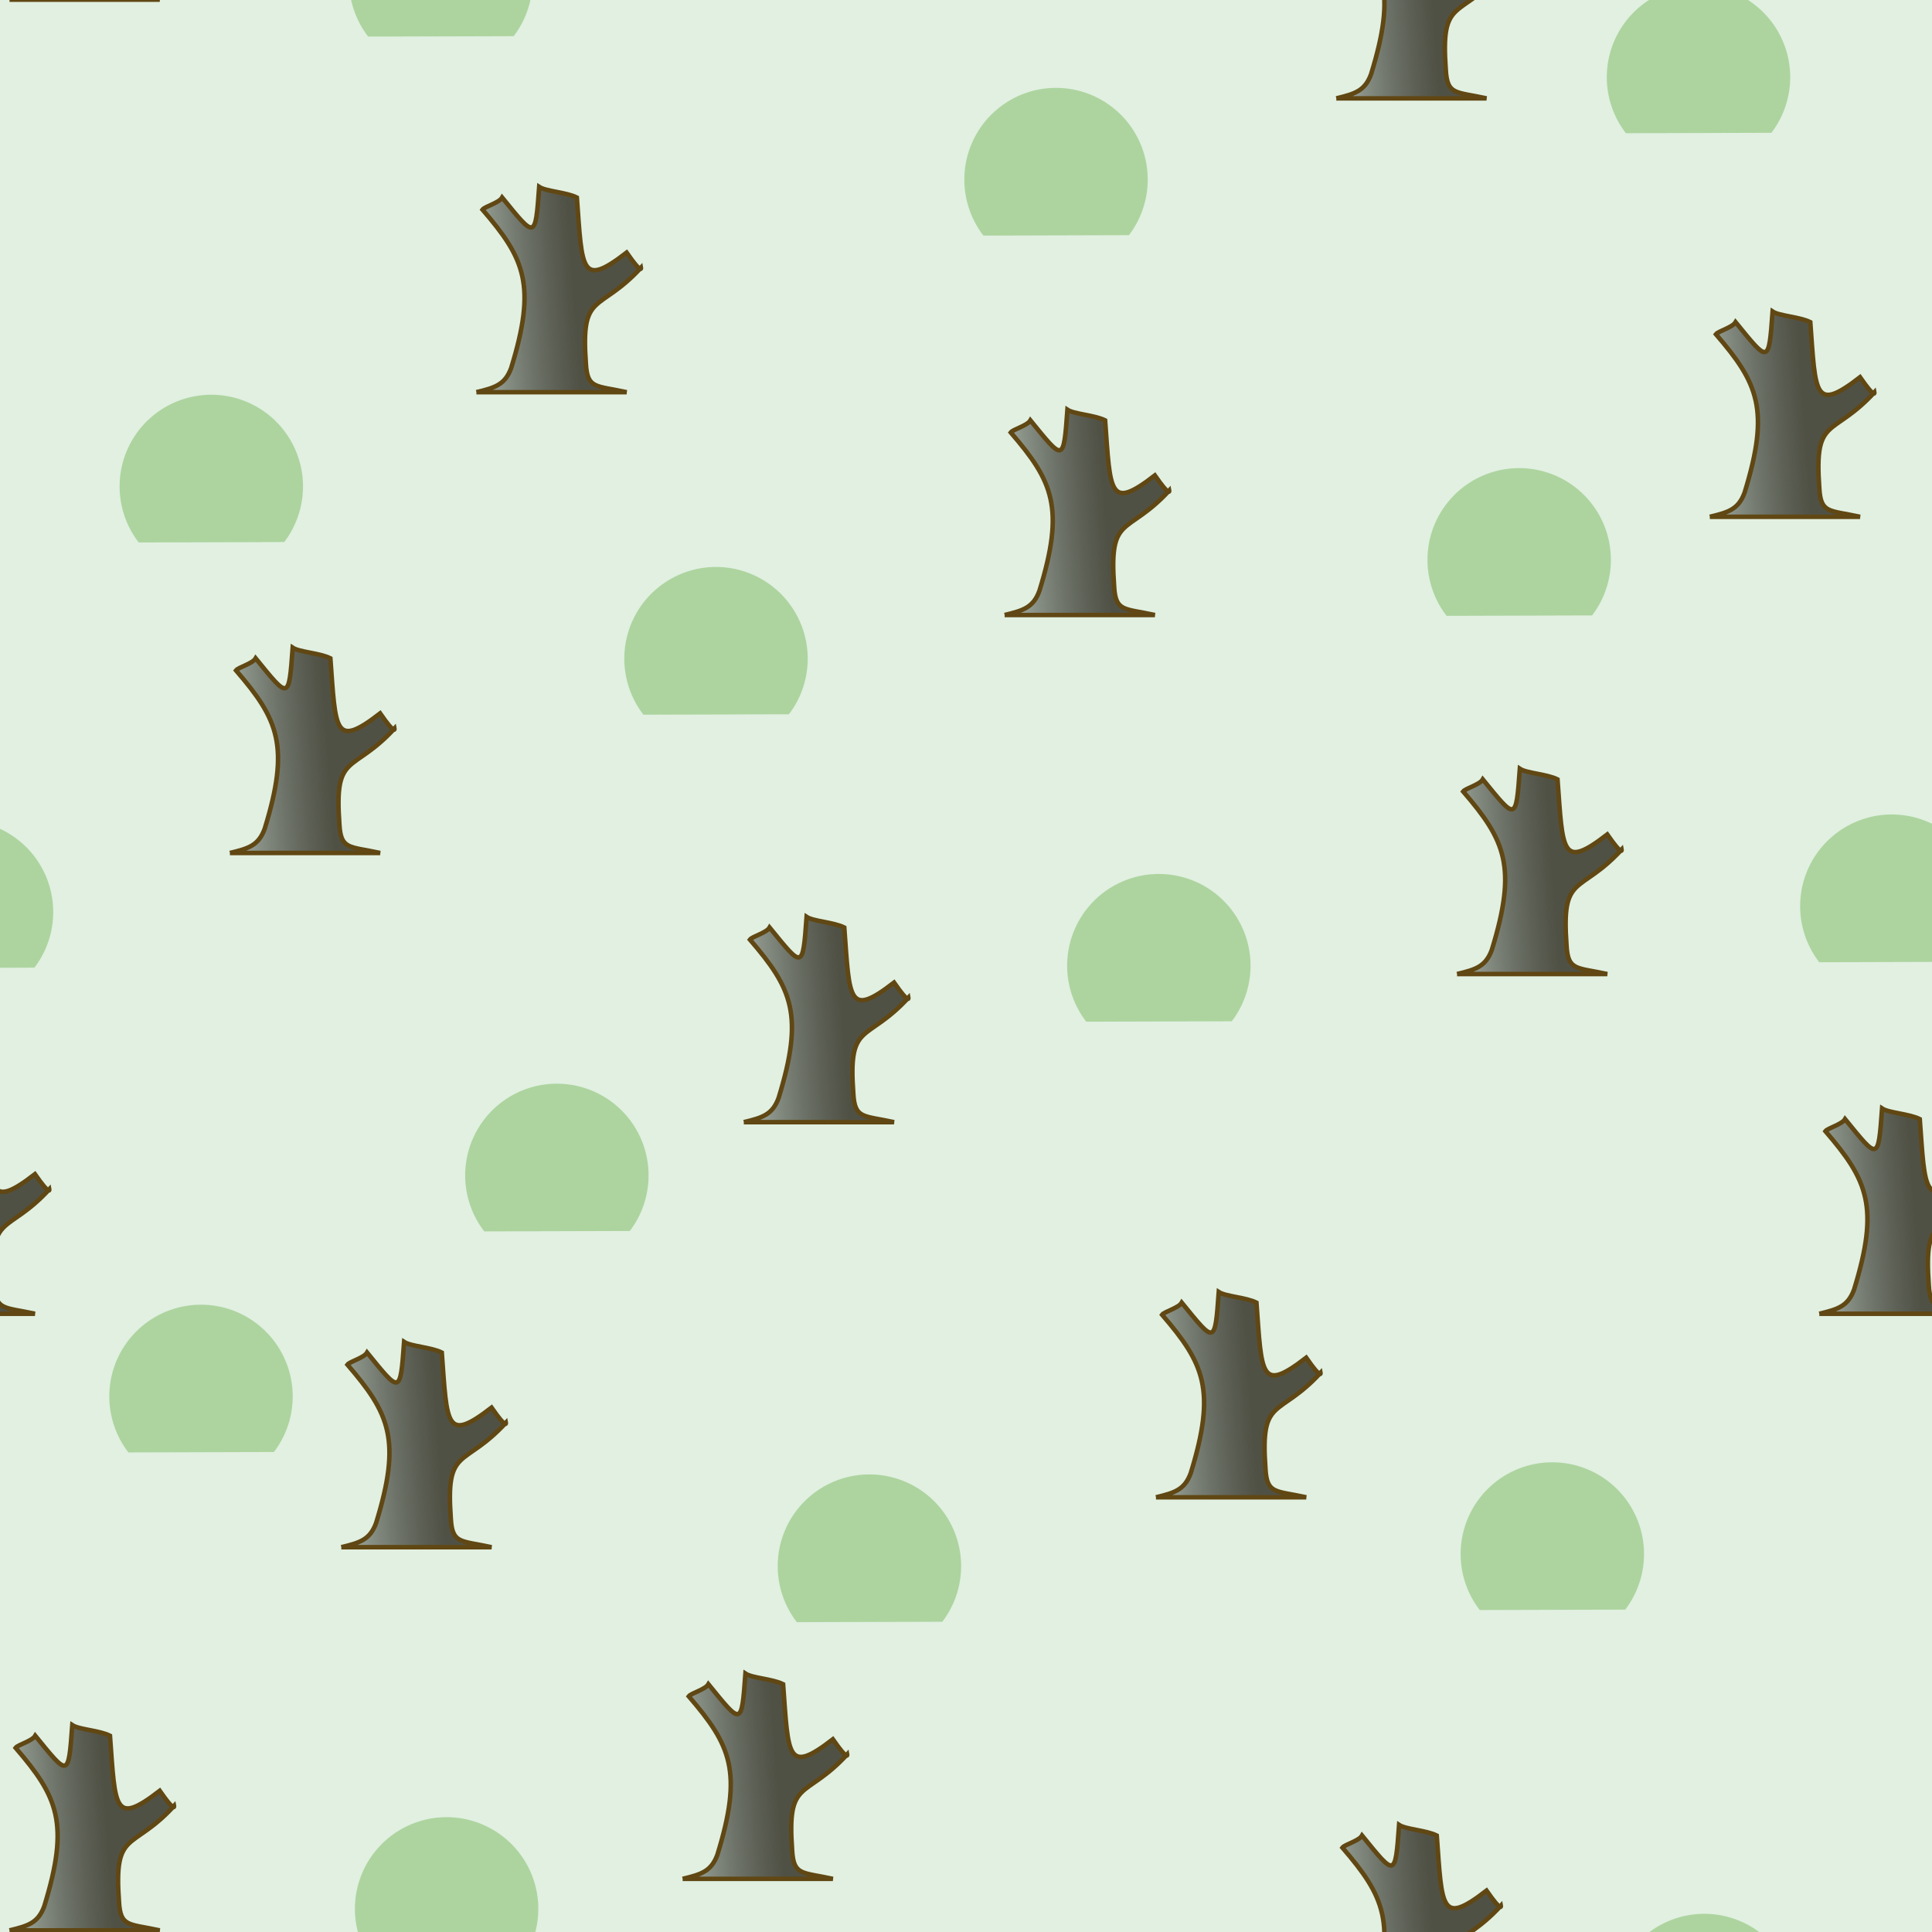 <svg xmlns="http://www.w3.org/2000/svg" xmlns:xlink="http://www.w3.org/1999/xlink" width="120" height="120" viewBox="0 0 120 120"><defs><linearGradient gradientTransform="matrix(.52 0 0 .42 19.44-319.7)" xlink:href="#3" id="J" x1="53.7" y1="994" x2="36.6" y2="995" gradientUnits="userSpaceOnUse"/><linearGradient gradientTransform="matrix(.52 0 0 .42 90.1-354.7)" xlink:href="#3" id="D" x1="53.7" y1="994" x2="36.6" y2="995" gradientUnits="userSpaceOnUse"/><linearGradient gradientTransform="matrix(.52 0 0 .42-22.2-436.5)" xlink:href="#3" id="B" x1="53.7" y1="994" x2="36.6" y2="995" gradientUnits="userSpaceOnUse"/><linearGradient gradientTransform="matrix(.52 0 0 .42-22.2-316.6)" xlink:href="#3" id="C" x1="53.7" y1="994" x2="36.6" y2="995" gradientUnits="userSpaceOnUse"/><linearGradient gradientTransform="matrix(.52 0 0 .42 23.51-366.6)" xlink:href="#3" id="E" x1="53.7" y1="994" x2="36.6" y2="995" gradientUnits="userSpaceOnUse"/><linearGradient gradientTransform="matrix(.52 0 0 .42 60.1-310.8)" xlink:href="#3" id="F" x1="53.7" y1="994" x2="36.6" y2="995" gradientUnits="userSpaceOnUse"/><linearGradient gradientTransform="matrix(.52 0 0 .42 83.2-404.6)" xlink:href="#3" id="I" x1="53.7" y1="994" x2="36.6" y2="995" gradientUnits="userSpaceOnUse"/><linearGradient gradientTransform="matrix(.52 0 0 .42 97.6-436.5)" xlink:href="#3" id="G" x1="53.7" y1="994" x2="36.6" y2="995" gradientUnits="userSpaceOnUse"/><linearGradient gradientTransform="matrix(.52 0 0 .42 97.6-316.6)" xlink:href="#3" id="H" x1="53.7" y1="994" x2="36.6" y2="995" gradientUnits="userSpaceOnUse"/><linearGradient gradientTransform="matrix(.52 0 0 .42 19.44-439.7)" xlink:href="#3" id="A" x1="53.7" y1="994" x2="36.6" y2="995" gradientUnits="userSpaceOnUse"/><linearGradient gradientTransform="matrix(.52 0 0 .42 60.1-430.8)" xlink:href="#3" id="9" x1="53.7" y1="994" x2="36.6" y2="995" gradientUnits="userSpaceOnUse"/><linearGradient gradientTransform="matrix(.52 0 0 .42 48.81-343.9)" xlink:href="#3" id="2" x1="53.7" y1="994" x2="36.6" y2="995" gradientUnits="userSpaceOnUse"/><linearGradient gradientTransform="matrix(.52 0 0 .42 39.81-398.4)" xlink:href="#3" id="0" x1="53.7" y1="994" x2="36.6" y2="995" gradientUnits="userSpaceOnUse"/><linearGradient gradientTransform="matrix(.52 0 0 .42 67.6-375.9)" xlink:href="#3" id="1" x1="53.7" y1="994" x2="36.6" y2="995" gradientUnits="userSpaceOnUse"/><linearGradient id="3"><stop stop-color="#505145"/><stop offset="1" stop-opacity="0"/></linearGradient><linearGradient gradientTransform="matrix(.52 0 0 .42 6.81-412.1)" xlink:href="#3" id="8" x1="53.7" y1="994" x2="36.6" y2="995" gradientUnits="userSpaceOnUse"/><linearGradient gradientTransform="matrix(.52 0 0 .42-1.58-340.3)" xlink:href="#3" id="4" x1="53.7" y1="994" x2="36.6" y2="995" gradientUnits="userSpaceOnUse"/><linearGradient gradientTransform="matrix(.52 0 0 .42-29.94-354.7)" xlink:href="#3" id="7" x1="53.7" y1="994" x2="36.6" y2="995" gradientUnits="userSpaceOnUse"/><linearGradient gradientTransform="matrix(.52 0 0 .42-36.81-404.6)" xlink:href="#3" id="5" x1="53.7" y1="994" x2="36.6" y2="995" gradientUnits="userSpaceOnUse"/><linearGradient gradientTransform="matrix(.52 0 0 .42-8.46-383.4)" xlink:href="#3" id="6" x1="53.7" y1="994" x2="36.6" y2="995" gradientUnits="userSpaceOnUse"/></defs><path mix-blend-mode="normal" isolation="auto" d="m0 0h120v120h-120" fill="#008000" color-rendering="auto" solid-opacity="1" color-interpolation-filters="linearRGB" shape-rendering="auto" fill-rule="evenodd" image-rendering="auto" fill-opacity=".12" color-interpolation="sRGB" color="#000000" solid-color="#000000"/><g stroke="#604713" stroke-width=".28"><path d="m46.2 69.7c1.17-.28 1.78-.47 2.16-1.5 1.59-5.16.84-6.8-1.78-9.84.14-.19 1.03-.42 1.22-.75 2.06 2.53 2.06 2.63 2.3-.66.42.28 1.69.33 2.34.66.33 4.5.23 5.63 3.09 3.42.98 1.41.89.94.89.94-2.63 2.86-3.75 1.41-3.42 5.95.09 1.59.61 1.36 2.53 1.78-3.94 0-5.25 0-9.33 0" fill="url(#E)"/><path d="m.59-.02c1.17-.28 1.78-.47 2.16-1.5 1.59-5.16.84-6.8-1.78-9.84.14-.19 1.03-.42 1.22-.75 2.06 2.53 2.06 2.62 2.3-.66.42.28 1.69.33 2.34.66.33 4.5.23 5.62 3.09 3.42.98 1.41.89.94.89.94-2.62 2.86-3.75 1.41-3.42 5.95.09 1.59.61 1.36 2.53 1.78-3.94 0-5.25 0-9.33 0" fill="url(#B)"/><path d="m42.4-3.27c1.17-.28 1.78-.47 2.16-1.5 1.59-5.16.84-6.8-1.78-9.84.14-.19 1.03-.42 1.22-.75 2.06 2.53 2.06 2.63 2.3-.66.42.28 1.69.33 2.34.66.33 4.5.23 5.62 3.09 3.42.98 1.41.89.94.89.94-2.63 2.86-3.75 1.41-3.42 5.95.09 1.59.61 1.36 2.53 1.78-3.94 0-5.25 0-9.33 0" fill="url(#A)"/><path d="m83 6.11c1.17-.28 1.78-.47 2.16-1.5 1.59-5.16.84-6.8-1.78-9.84.14-.19 1.03-.42 1.22-.75 2.06 2.53 2.06 2.63 2.3-.66.42.28 1.69.33 2.34.66.33 4.5.23 5.63 3.09 3.42.98 1.41.89.94.89.94-2.63 2.86-3.75 1.41-3.42 5.95.09 1.59.61 1.36 2.53 1.78-3.94 0-5.25 0-9.33 0" fill="url(#9)"/><path d="m-14 32.1c1.17-.28 1.78-.47 2.16-1.5 1.59-5.16.84-6.8-1.78-9.84.14-.19 1.03-.42 1.22-.75 2.06 2.53 2.06 2.63 2.3-.66.42.28 1.69.33 2.34.66.33 4.5.23 5.63 3.09 3.42.98 1.41.89.94.89.94-2.63 2.86-3.75 1.41-3.42 5.95.09 1.59.61 1.36 2.53 1.78-3.94 0-5.25 0-9.33 0" fill="url(#5)"/><path d="m29.59 24.36c1.17-.28 1.78-.47 2.16-1.5 1.59-5.16.84-6.8-1.78-9.84.14-.19 1.03-.42 1.22-.75 2.06 2.53 2.06 2.63 2.3-.66.42.28 1.69.33 2.34.66.33 4.5.23 5.63 3.09 3.42.98 1.41.89.94.89.94-2.63 2.86-3.75 1.41-3.42 5.95.09 1.59.61 1.36 2.53 1.78-3.94 0-5.25 0-9.33 0" fill="url(#8)"/><path d="m62.4 38.2c1.17-.28 1.78-.47 2.16-1.5 1.59-5.16.84-6.8-1.78-9.84.14-.19 1.03-.42 1.22-.75 2.06 2.53 2.06 2.63 2.3-.66.42.28 1.69.33 2.34.66.33 4.5.23 5.63 3.09 3.42.98 1.41.89.94.89.94-2.63 2.86-3.75 1.41-3.42 5.95.09 1.59.61 1.36 2.53 1.78-3.94 0-5.25 0-9.33 0" fill="url(#0)"/><path d="m14.28 52.98c1.17-.28 1.78-.47 2.16-1.5 1.59-5.16.84-6.8-1.78-9.84.14-.19 1.03-.42 1.22-.75 2.06 2.53 2.06 2.63 2.3-.66.42.28 1.69.33 2.34.66.33 4.5.23 5.63 3.09 3.42.98 1.41.89.94.89.94-2.63 2.86-3.75 1.41-3.42 5.95.09 1.59.61 1.36 2.53 1.78-3.94 0-5.25 0-9.33 0" fill="url(#6)"/><path d="m-7.16 81.6c1.17-.28 1.78-.47 2.16-1.5 1.59-5.16.84-6.8-1.78-9.84.14-.19 1.03-.42 1.22-.75 2.06 2.53 2.06 2.63 2.3-.66.42.28 1.69.33 2.34.66.33 4.5.23 5.63 3.09 3.42.98 1.41.89.94.89.94-2.62 2.86-3.75 1.41-3.42 5.95.09 1.59.61 1.36 2.53 1.78-3.94 0-5.25 0-9.33 0" fill="url(#7)"/><path d="m21.2 96.1c1.17-.28 1.78-.47 2.16-1.5 1.59-5.16.84-6.8-1.78-9.84.14-.19 1.03-.42 1.22-.75 2.06 2.53 2.06 2.63 2.3-.66.42.28 1.69.33 2.34.66.33 4.5.23 5.63 3.09 3.42.98 1.41.89.94.89.94-2.63 2.86-3.75 1.41-3.42 5.95.09 1.59.61 1.36 2.53 1.78-3.94 0-5.25 0-9.33 0" fill="url(#4)"/><path d="m71.8 93c1.17-.28 1.78-.47 2.16-1.5 1.59-5.16.84-6.8-1.78-9.84.14-.19 1.03-.42 1.22-.75 2.06 2.53 2.06 2.63 2.3-.66.42.28 1.69.33 2.34.66.33 4.5.23 5.63 3.09 3.42.98 1.41.89.94.89.94-2.63 2.86-3.75 1.41-3.42 5.95.09 1.59.61 1.36 2.53 1.78-3.94 0-5.25 0-9.33 0" fill="url(#2)"/><path d="m90.5 60.5c1.17-.28 1.78-.47 2.16-1.5 1.59-5.16.84-6.8-1.78-9.84.14-.19 1.03-.42 1.22-.75 2.06 2.53 2.06 2.63 2.3-.66.42.28 1.69.33 2.34.66.33 4.5.23 5.63 3.09 3.42.98 1.41.89.94.89.94-2.63 2.86-3.75 1.41-3.42 5.95.09 1.59.61 1.36 2.53 1.78-3.94 0-5.25 0-9.33 0" fill="url(#1)"/><path d="m120.5-.02c1.17-.28 1.78-.47 2.16-1.5 1.59-5.16.84-6.8-1.78-9.84.14-.19 1.03-.42 1.22-.75 2.06 2.53 2.06 2.62 2.3-.66.42.28 1.69.33 2.34.66.33 4.5.23 5.62 3.09 3.42.98 1.41.89.94.89.94-2.63 2.86-3.75 1.41-3.42 5.95.09 1.59.61 1.36 2.53 1.78-3.94 0-5.25 0-9.33 0" fill="url(#G)"/><path d="m106.2 32.1c1.17-.28 1.78-.47 2.16-1.5 1.59-5.16.84-6.8-1.78-9.84.14-.19 1.03-.42 1.22-.75 2.06 2.53 2.06 2.63 2.3-.66.42.28 1.69.33 2.34.66.33 4.5.23 5.63 3.09 3.42.98 1.41.89.94.89.94-2.63 2.86-3.75 1.41-3.42 5.95.09 1.59.61 1.36 2.53 1.78-3.94 0-5.25 0-9.33 0" fill="url(#I)"/><path d="m113 81.6c1.17-.28 1.78-.47 2.16-1.5 1.59-5.16.84-6.8-1.78-9.84.14-.19 1.03-.42 1.22-.75 2.06 2.53 2.06 2.63 2.3-.66.42.28 1.69.33 2.34.66.33 4.5.23 5.63 3.09 3.42.98 1.41.89.94.89.94-2.63 2.86-3.75 1.41-3.42 5.95.09 1.59.61 1.36 2.53 1.78-3.94 0-5.25 0-9.33 0" fill="url(#D)"/><path d="m.59 119.9c1.17-.28 1.78-.47 2.16-1.5 1.59-5.16.84-6.8-1.78-9.84.14-.19 1.03-.42 1.22-.75 2.06 2.53 2.06 2.63 2.3-.66.42.28 1.69.33 2.34.66.33 4.5.23 5.63 3.09 3.42.98 1.41.89.94.89.94-2.62 2.86-3.75 1.41-3.42 5.95.09 1.59.61 1.36 2.53 1.78-3.94 0-5.25 0-9.33 0" fill="url(#C)"/><path d="m42.4 116.7c1.17-.28 1.78-.47 2.16-1.5 1.59-5.16.84-6.8-1.78-9.84.14-.19 1.03-.42 1.22-.75 2.06 2.53 2.06 2.63 2.3-.66.42.28 1.69.33 2.34.66.33 4.5.23 5.63 3.09 3.42.98 1.41.89.94.89.94-2.63 2.86-3.75 1.41-3.42 5.95.09 1.59.61 1.36 2.53 1.78-3.94 0-5.25 0-9.33 0" fill="url(#J)"/><path d="m83 126.1c1.17-.28 1.78-.47 2.16-1.5 1.59-5.16.84-6.8-1.78-9.84.14-.19 1.03-.42 1.22-.75 2.06 2.53 2.06 2.63 2.3-.66.42.28 1.69.33 2.34.66.33 4.5.23 5.63 3.09 3.42.98 1.41.89.94.89.94-2.63 2.86-3.75 1.41-3.42 5.95.09 1.59.61 1.36 2.53 1.78-3.94 0-5.25 0-9.33 0" fill="url(#F)"/><path d="m120.5 119.9c1.17-.28 1.78-.47 2.16-1.5 1.59-5.16.84-6.8-1.78-9.84.14-.19 1.03-.42 1.22-.75 2.06 2.53 2.06 2.63 2.3-.66.42.28 1.69.33 2.34.66.33 4.5.23 5.63 3.09 3.42.98 1.41.89.94.89.94-2.63 2.86-3.75 1.41-3.42 5.95.09 1.59.61 1.36 2.53 1.78-3.94 0-5.25 0-9.33 0" fill="url(#H)"/></g><g fill="#359505" color-rendering="auto" color-interpolation-filters="linearRGB" shape-rendering="auto" fill-rule="evenodd" image-rendering="auto" fill-opacity=".3" color-interpolation="sRGB" color="#000000" transform="matrix(-.79.61-.61-.79 0 0)"><path d="m48.915-76.425a5.706 5.706 0 0 1 -5.209 5.684 5.706 5.706 0 0 1 -6.117 -4.694 5.706 5.706 0 0 1 4.143 -6.503"/><path d="m22.447-110.206a5.706 5.706 0 0 1 -5.209 5.684 5.706 5.706 0 0 1 -6.117 -4.694 5.706 5.706 0 0 1 4.143 -6.503"/><path d="m42.29-43.459a5.706 5.706 0 0 1 -5.209 5.684 5.706 5.706 0 0 1 -6.117 -4.694 5.706 5.706 0 0 1 4.143 -6.503"/><path d="m22.98-79.073a5.706 5.706 0 0 1 -5.209 5.684 5.706 5.706 0 0 1 -6.117 -4.694 5.706 5.706 0 0 1 4.143 -6.503"/><path d="m-4.51-59.674a5.706 5.706 0 0 1 -5.209 5.684 5.706 5.706 0 0 1 -6.117 -4.694 5.706 5.706 0 0 1 4.143 -6.503"/><path d="m-14.646-91.638a5.706 5.706 0 0 1 -5.209 5.684 5.706 5.706 0 0 1 -6.117 -4.694 5.706 5.706 0 0 1 4.143 -6.503"/><path d="m13.799-31.996a5.706 5.706 0 0 1 -5.209 5.684 5.706 5.706 0 0 1 -6.117 -4.694 5.706 5.706 0 0 1 4.143 -6.503"/><path d="m-47.83-85.352a5.706 5.706 0 0 1 -5.209 5.684 5.706 5.706 0 0 1 -6.117 -4.694 5.706 5.706 0 0 1 4.143 -6.503"/><path d="m-39.479-49.008a5.706 5.706 0 0 1 -5.209 5.684 5.706 5.706 0 0 1 -6.117 -4.694 5.706 5.706 0 0 1 4.143 -6.503"/><path d="m33.572-144.211a5.706 5.706 0 0 1 -5.209 5.684 5.706 5.706 0 0 1 -6.117 -4.694 5.706 5.706 0 0 1 4.143 -6.503"/><path d="m93.434-90.399a5.706 5.706 0 0 1 -5.209 5.684 5.706 5.706 0 0 1 -6.117 -4.694 5.706 5.706 0 0 1 4.143 -6.503"/><path d="M20.383 4.803A5.706 5.706 0 0 1 15.174 10.488 5.706 5.706 0 0 1 9.057 5.794 5.706 5.706 0 0 1 13.2 -.708"/><path d="m-11.651-135.582a5.706 5.706 0 0 1 -5.209 5.684 5.706 5.706 0 0 1 -6.117 -4.694 5.706 5.706 0 0 1 4.143 -6.503"/><path d="m56.308-111.008a5.706 5.706 0 0 1 -5.209 5.684 5.706 5.706 0 0 1 -6.117 -4.694 5.706 5.706 0 0 1 4.143 -6.503"/><path d="m-16.743-15.806a5.706 5.706 0 0 1 -5.209 5.684 5.706 5.706 0 0 1 -6.117 -4.694 5.706 5.706 0 0 1 4.143 -6.503"/><path d="m-1.967-163.603a5.706 5.706 0 0 1 -5.209 5.684 5.706 5.706 0 0 1 -6.117 -4.694 5.706 5.706 0 0 1 4.143 -6.503"/><path d="m-75.018-68.4a5.706 5.706 0 0 1 -5.209 5.684 5.706 5.706 0 0 1 -6.117 -4.694 5.706 5.706 0 0 1 4.143 -6.503"/><path d="m-81.502-105.124a5.706 5.706 0 0 1 -5.209 5.684 5.706 5.706 0 0 1 -6.117 -4.694 5.706 5.706 0 0 1 4.143 -6.503"/><path d="m-53.012-116.586a5.706 5.706 0 0 1 -5.209 5.684 5.706 5.706 0 0 1 -6.117 -4.694 5.706 5.706 0 0 1 4.143 -6.503"/><path d="m-46.039-149.286a5.706 5.706 0 0 1 -5.209 5.684 5.706 5.706 0 0 1 -6.117 -4.694 5.706 5.706 0 0 1 4.143 -6.503"/></g></svg>
